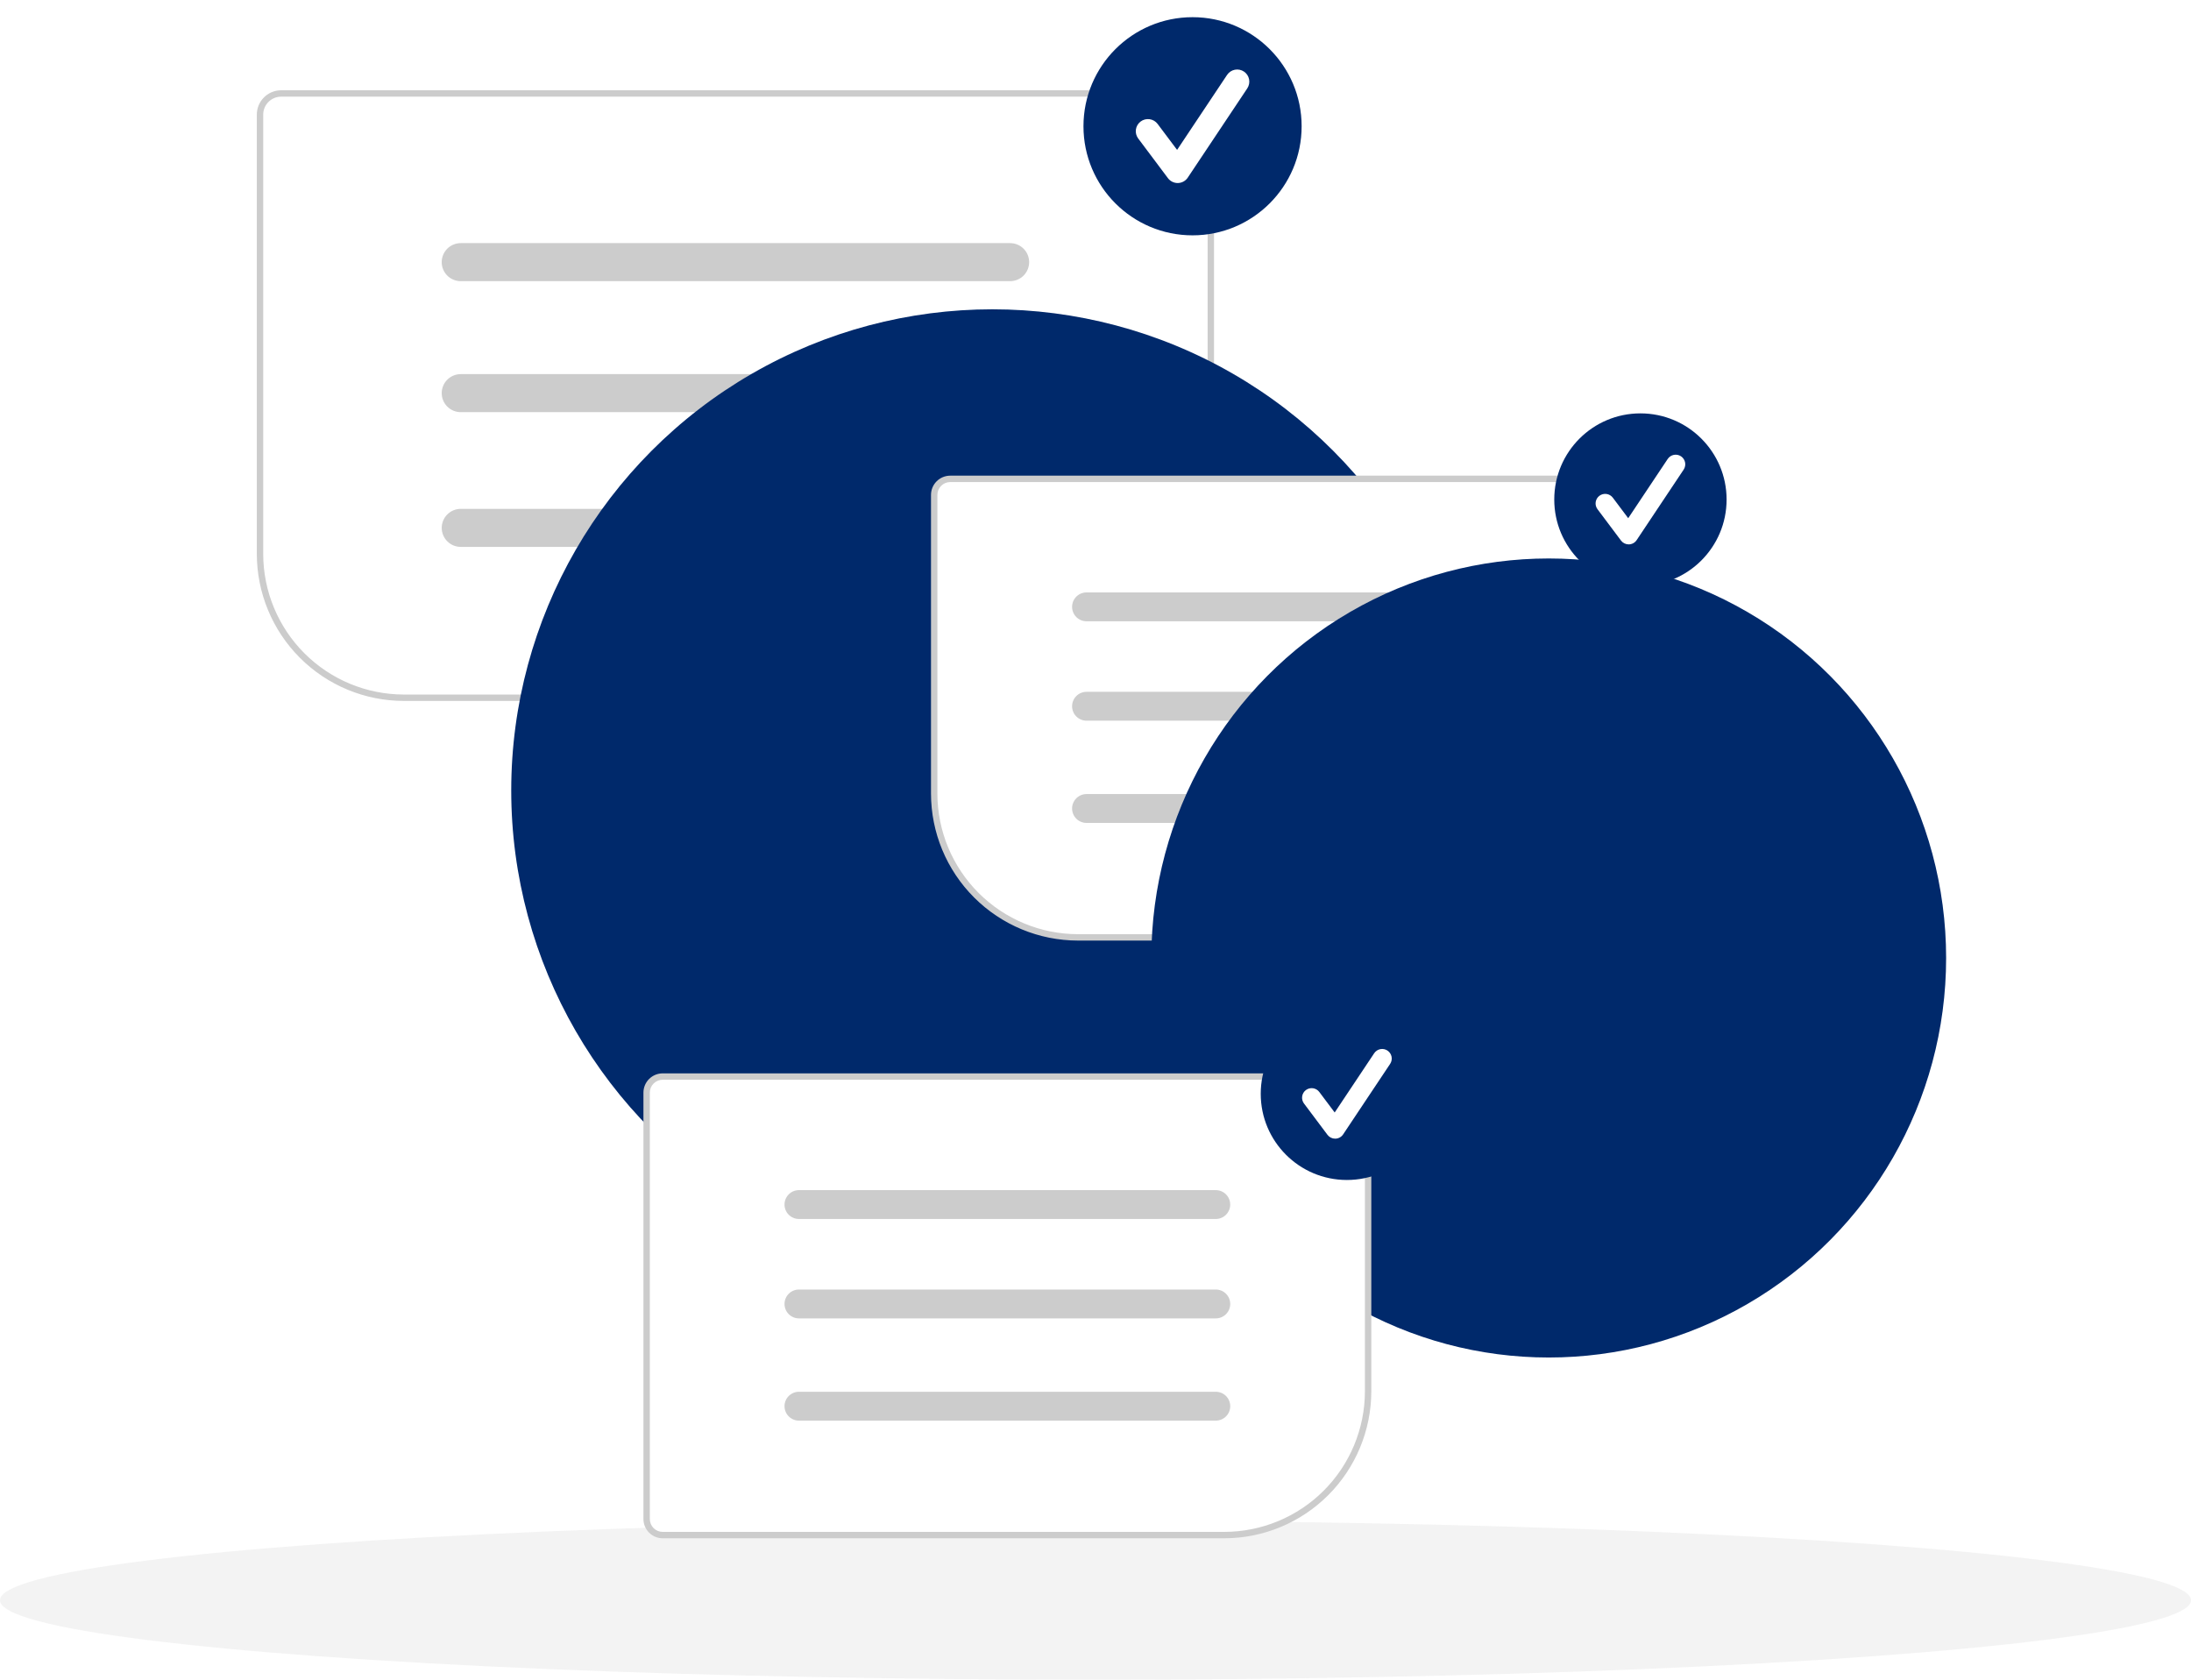 <svg width="510" height="391" viewBox="0 0 510 391" fill="none" xmlns="http://www.w3.org/2000/svg">
<ellipse cx="255" cy="372.5" rx="255" ry="18.5" fill="#C4C4C4" fill-opacity="0.2"/>
<g filter="url(#filter0_d_29_49)">
<path d="M281.926 167.789H98.993C90.021 167.778 81.419 164.21 75.075 157.866C68.731 151.522 65.163 142.92 65.153 133.948V31.674C65.154 30.272 65.712 28.927 66.704 27.935C67.696 26.944 69.04 26.386 70.443 26.384H281.926C283.328 26.386 284.673 26.944 285.665 27.935C286.656 28.927 287.214 30.272 287.216 31.674V162.498C287.214 163.901 286.656 165.245 285.665 166.237C284.673 167.229 283.328 167.787 281.926 167.789Z" fill="white"/>
<path d="M281.926 168.16H98.993C89.922 168.15 81.227 164.542 74.813 158.128C68.399 151.715 64.791 143.019 64.781 133.948V31.674C64.783 30.173 65.38 28.734 66.441 27.672C67.502 26.611 68.942 26.014 70.443 26.012H281.926C283.427 26.014 284.866 26.611 285.927 27.672C286.989 28.734 287.586 30.173 287.588 31.674V162.498C287.586 163.999 286.989 165.438 285.928 166.5C284.866 167.561 283.427 168.158 281.926 168.16ZM70.443 27.499C69.336 27.501 68.275 27.941 67.493 28.724C66.71 29.506 66.27 30.567 66.268 31.674V133.948C66.278 142.624 69.729 150.942 75.864 157.077C81.999 163.212 90.317 166.663 98.993 166.673H281.926C283.033 166.671 284.094 166.231 284.876 165.448C285.659 164.666 286.099 163.605 286.1 162.498V31.674C286.099 30.567 285.659 29.506 284.876 28.724C284.094 27.941 283.033 27.501 281.926 27.499H70.443Z" fill="#CCCCCC"/>
<path d="M240.121 70.447H112.248C111.666 70.448 111.09 70.334 110.552 70.112C110.014 69.89 109.526 69.564 109.114 69.153C108.702 68.742 108.376 68.254 108.153 67.716C107.93 67.179 107.815 66.603 107.815 66.021C107.815 65.439 107.93 64.863 108.153 64.326C108.376 63.788 108.702 63.3 109.114 62.889C109.526 62.478 110.014 62.152 110.552 61.93C111.09 61.708 111.666 61.594 112.248 61.594H240.121C240.703 61.594 241.279 61.708 241.817 61.93C242.354 62.152 242.843 62.478 243.255 62.889C243.666 63.3 243.993 63.788 244.216 64.326C244.439 64.863 244.553 65.439 244.553 66.021C244.553 66.603 244.439 67.179 244.216 67.716C243.993 68.254 243.666 68.742 243.255 69.153C242.843 69.564 242.354 69.89 241.817 70.112C241.279 70.334 240.703 70.448 240.121 70.447Z" fill="#CCCCCC"/>
<path d="M240.121 100.94H112.248C111.666 100.941 111.09 100.827 110.552 100.605C110.014 100.383 109.526 100.057 109.114 99.646C108.702 99.235 108.376 98.746 108.153 98.209C107.93 97.672 107.815 97.096 107.815 96.514C107.815 95.932 107.93 95.356 108.153 94.819C108.376 94.281 108.702 93.793 109.114 93.382C109.526 92.971 110.014 92.645 110.552 92.423C111.09 92.201 111.666 92.087 112.248 92.087H240.121C241.295 92.087 242.421 92.554 243.251 93.384C244.081 94.214 244.548 95.34 244.548 96.514C244.548 97.688 244.081 98.814 243.251 99.644C242.421 100.474 241.295 100.94 240.121 100.94Z" fill="#CCCCCC"/>
<path d="M240.121 132.305H112.248C111.074 132.305 109.948 131.839 109.118 131.008C108.288 130.178 107.821 129.052 107.821 127.879C107.821 126.705 108.288 125.579 109.118 124.749C109.948 123.919 111.074 123.452 112.248 123.452H240.121C240.703 123.451 241.279 123.565 241.817 123.787C242.354 124.01 242.843 124.335 243.255 124.747C243.666 125.158 243.993 125.646 244.216 126.183C244.439 126.721 244.553 127.297 244.553 127.879C244.553 128.46 244.439 129.036 244.216 129.574C243.993 130.111 243.666 130.599 243.255 131.011C242.843 131.422 242.354 131.748 241.817 131.97C241.279 132.192 240.703 132.306 240.121 132.305Z" fill="#CCCCCC"/>
<path d="M282.59 59.781C296.613 59.781 307.981 48.413 307.981 34.39C307.981 20.368 296.613 9 282.59 9C268.567 9 257.2 20.368 257.2 34.39C257.2 48.413 268.567 59.781 282.59 59.781Z" fill="#00296B"/>
<path d="M279.127 47.605C278.688 47.605 278.256 47.503 277.864 47.307C277.471 47.111 277.13 46.826 276.867 46.475L269.941 37.239C269.718 36.942 269.556 36.605 269.464 36.245C269.372 35.886 269.352 35.512 269.404 35.145C269.457 34.778 269.581 34.425 269.77 34.105C269.959 33.786 270.209 33.508 270.506 33.285C270.802 33.063 271.14 32.901 271.499 32.809C271.858 32.717 272.232 32.696 272.6 32.749C272.967 32.801 273.32 32.925 273.639 33.114C273.958 33.303 274.237 33.553 274.46 33.85L278.991 39.892L290.631 22.433C291.047 21.811 291.693 21.379 292.427 21.233C293.161 21.087 293.923 21.238 294.545 21.653C295.168 22.068 295.601 22.713 295.748 23.447C295.895 24.181 295.745 24.943 295.331 25.567L281.477 46.347C281.226 46.723 280.889 47.033 280.494 47.252C280.099 47.471 279.657 47.591 279.205 47.604C279.179 47.605 279.153 47.605 279.127 47.605Z" fill="white"/>
</g>
<g filter="url(#filter1_d_29_49)">
<circle cx="236" cy="189" r="112" fill="#00296B"/>
</g>
<g filter="url(#filter2_d_29_49)">
<path d="M386.661 223.574H255.922C246.95 223.564 238.349 219.996 232.005 213.651C225.66 207.307 222.092 198.706 222.082 189.734V120.199C222.083 119.111 222.516 118.068 223.285 117.299C224.055 116.53 225.098 116.097 226.186 116.095H386.661C387.749 116.097 388.792 116.53 389.561 117.299C390.331 118.068 390.763 119.111 390.765 120.199V219.47C390.763 220.558 390.331 221.601 389.561 222.371C388.792 223.14 387.749 223.573 386.661 223.574Z" fill="white"/>
<path d="M386.661 223.946H255.922C246.852 223.936 238.156 220.328 231.742 213.914C225.328 207.5 221.72 198.804 221.71 189.734V120.2C221.711 119.013 222.183 117.875 223.022 117.036C223.861 116.197 224.999 115.725 226.186 115.724H386.661C387.847 115.725 388.985 116.197 389.824 117.036C390.663 117.875 391.135 119.013 391.137 120.2V219.47C391.135 220.657 390.663 221.795 389.824 222.634C388.985 223.473 387.847 223.945 386.661 223.946ZM226.186 117.211C225.394 117.212 224.634 117.527 224.074 118.087C223.514 118.648 223.198 119.407 223.197 120.2V189.734C223.207 198.41 226.658 206.728 232.793 212.863C238.928 218.998 247.246 222.449 255.922 222.459H386.661C387.453 222.458 388.213 222.143 388.773 221.582C389.333 221.022 389.648 220.263 389.649 219.47V120.2C389.648 119.407 389.333 118.648 388.773 118.087C388.213 117.527 387.453 117.212 386.661 117.211H226.186Z" fill="#CCCCCC"/>
<path d="M354.939 149.621H257.907C257.017 149.621 256.162 149.267 255.532 148.637C254.903 148.007 254.549 147.153 254.549 146.262C254.549 145.372 254.903 144.517 255.532 143.887C256.162 143.257 257.017 142.904 257.907 142.904H354.939C355.83 142.904 356.684 143.257 357.314 143.887C357.944 144.517 358.298 145.372 358.298 146.262C358.298 147.153 357.944 148.007 357.314 148.637C356.684 149.267 355.83 149.621 354.939 149.621Z" fill="#CCCCCC"/>
<path d="M354.939 172.76H257.907C257.017 172.76 256.162 172.406 255.532 171.776C254.903 171.146 254.549 170.292 254.549 169.401C254.549 168.51 254.903 167.656 255.532 167.026C256.162 166.396 257.017 166.042 257.907 166.042H354.939C355.83 166.042 356.684 166.396 357.314 167.026C357.944 167.656 358.298 168.51 358.298 169.401C358.298 170.292 357.944 171.146 357.314 171.776C356.684 172.406 355.83 172.76 354.939 172.76Z" fill="#CCCCCC"/>
<path d="M354.939 196.559H257.907C257.017 196.559 256.162 196.205 255.532 195.575C254.903 194.945 254.549 194.091 254.549 193.2C254.549 192.31 254.903 191.455 255.532 190.825C256.162 190.195 257.017 189.842 257.907 189.842H354.939C355.83 189.842 356.684 190.195 357.314 190.825C357.944 191.455 358.298 192.31 358.298 193.2C358.298 194.091 357.944 194.945 357.314 195.575C356.684 196.205 355.83 196.559 354.939 196.559Z" fill="#CCCCCC"/>
<path d="M386.842 141.339C397.92 141.339 406.9 132.359 406.9 121.281C406.9 110.204 397.92 101.224 386.842 101.224C375.765 101.224 366.785 110.204 366.785 121.281C366.785 132.359 375.765 141.339 386.842 141.339Z" fill="#00296B"/>
<path d="M384.106 131.72C383.76 131.72 383.418 131.64 383.108 131.485C382.799 131.33 382.529 131.105 382.321 130.828L376.849 123.531C376.674 123.297 376.546 123.03 376.473 122.747C376.4 122.463 376.384 122.167 376.426 121.877C376.467 121.587 376.565 121.308 376.715 121.056C376.864 120.804 377.061 120.584 377.296 120.408C377.53 120.232 377.797 120.104 378.081 120.032C378.364 119.959 378.66 119.943 378.95 119.984C379.24 120.026 379.519 120.124 379.771 120.273C380.023 120.422 380.243 120.62 380.419 120.854L383.999 125.627L393.194 111.835C393.522 111.343 394.032 111.001 394.613 110.885C395.193 110.769 395.796 110.888 396.288 111.217C396.78 111.545 397.122 112.055 397.238 112.635C397.354 113.216 397.235 113.818 396.907 114.311L385.963 130.727C385.765 131.024 385.498 131.269 385.186 131.441C384.874 131.614 384.525 131.71 384.168 131.72C384.148 131.72 384.127 131.72 384.106 131.72Z" fill="white"/>
</g>
<g filter="url(#filter3_d_29_49)">
<ellipse cx="365.5" cy="228" rx="92.5" ry="93" fill="#00296B"/>
</g>
<g filter="url(#filter4_d_29_49)">
<path d="M289.988 362.706H159.249C158.161 362.705 157.118 362.272 156.349 361.503C155.579 360.734 155.146 359.691 155.145 358.603V259.332C155.146 258.244 155.579 257.201 156.348 256.432C157.118 255.662 158.161 255.229 159.249 255.228H319.724C320.812 255.229 321.855 255.662 322.625 256.432C323.394 257.201 323.827 258.244 323.828 259.332V328.866C323.818 337.838 320.249 346.44 313.905 352.784C307.561 359.128 298.96 362.696 289.988 362.706Z" fill="white"/>
<path d="M289.988 363.078H159.249C158.062 363.077 156.925 362.605 156.086 361.766C155.247 360.927 154.775 359.789 154.773 358.603V259.332C154.775 258.145 155.247 257.008 156.086 256.169C156.925 255.33 158.062 254.858 159.249 254.856H319.724C320.911 254.858 322.048 255.33 322.887 256.169C323.727 257.008 324.198 258.145 324.2 259.332V328.866C324.189 337.937 320.582 346.633 314.168 353.046C307.754 359.46 299.058 363.068 289.988 363.078ZM159.249 256.344C158.457 256.345 157.697 256.66 157.137 257.22C156.577 257.78 156.262 258.54 156.261 259.332V358.603C156.262 359.395 156.577 360.154 157.137 360.715C157.697 361.275 158.457 361.59 159.249 361.591H289.988C298.664 361.581 306.982 358.13 313.117 351.995C319.252 345.86 322.702 337.542 322.712 328.866V259.332C322.711 258.54 322.396 257.78 321.836 257.22C321.276 256.66 320.516 256.345 319.724 256.344H159.249Z" fill="#CCCCCC"/>
<path d="M288.002 288.753H190.971C190.08 288.753 189.226 288.4 188.596 287.77C187.966 287.14 187.612 286.285 187.612 285.395C187.612 284.504 187.966 283.65 188.596 283.02C189.226 282.39 190.08 282.036 190.971 282.036H288.002C288.892 282.037 289.745 282.392 290.374 283.021C291.003 283.651 291.356 284.505 291.356 285.395C291.356 286.285 291.003 287.138 290.374 287.768C289.745 288.398 288.892 288.752 288.002 288.753Z" fill="#CCCCCC"/>
<path d="M288.002 311.892H190.971C190.08 311.892 189.226 311.538 188.596 310.908C187.966 310.278 187.612 309.424 187.612 308.533C187.612 307.642 187.966 306.788 188.596 306.158C189.226 305.528 190.08 305.174 190.971 305.174H288.002C288.893 305.174 289.747 305.528 290.377 306.158C291.007 306.788 291.361 307.642 291.361 308.533C291.361 309.424 291.007 310.278 290.377 310.908C289.747 311.538 288.893 311.892 288.002 311.892Z" fill="#CCCCCC"/>
<path d="M288.002 335.691H190.971C190.08 335.691 189.226 335.338 188.596 334.708C187.966 334.078 187.612 333.223 187.612 332.333C187.612 331.442 187.966 330.588 188.596 329.958C189.226 329.328 190.08 328.974 190.971 328.974H288.002C288.893 328.974 289.747 329.328 290.377 329.958C291.007 330.588 291.361 331.442 291.361 332.333C291.361 333.223 291.007 334.078 290.377 334.708C289.747 335.338 288.893 335.691 288.002 335.691Z" fill="#CCCCCC"/>
<path d="M318.519 279.674C329.597 279.674 338.577 270.694 338.577 259.617C338.577 248.539 329.597 239.559 318.519 239.559C307.442 239.559 298.462 248.539 298.462 259.617C298.462 270.694 307.442 279.674 318.519 279.674Z" fill="#00296B"/>
<path d="M315.783 270.056C315.437 270.056 315.095 269.975 314.785 269.82C314.476 269.665 314.206 269.44 313.998 269.163L308.526 261.867C308.351 261.633 308.223 261.366 308.15 261.082C308.077 260.798 308.061 260.503 308.103 260.213C308.144 259.923 308.242 259.644 308.392 259.392C308.541 259.14 308.738 258.919 308.973 258.744C309.207 258.568 309.474 258.44 309.758 258.367C310.041 258.295 310.337 258.278 310.627 258.32C310.917 258.361 311.196 258.46 311.448 258.609C311.7 258.758 311.92 258.956 312.096 259.19L315.676 263.963L324.871 250.171C325.199 249.679 325.71 249.337 326.29 249.221C326.87 249.105 327.473 249.224 327.965 249.552C328.457 249.88 328.799 250.391 328.915 250.971C329.031 251.551 328.912 252.154 328.584 252.646L317.64 269.062C317.442 269.359 317.176 269.604 316.863 269.777C316.551 269.95 316.202 270.045 315.845 270.055C315.825 270.056 315.804 270.056 315.783 270.056Z" fill="white"/>
</g>
<defs>
<filter id="filter0_d_29_49" x="55.781" y="0" width="252.2" height="168.16" filterUnits="userSpaceOnUse" color-interpolation-filters="sRGB">
<feFlood flood-opacity="0" result="BackgroundImageFix"/>
<feColorMatrix in="SourceAlpha" type="matrix" values="0 0 0 0 0 0 0 0 0 0 0 0 0 0 0 0 0 0 127 0" result="hardAlpha"/>
<feOffset dx="-5" dy="-5"/>
<feGaussianBlur stdDeviation="2"/>
<feComposite in2="hardAlpha" operator="out"/>
<feColorMatrix type="matrix" values="0 0 0 0 0 0 0 0 0 0 0 0 0 0 0 0 0 0 0.25 0"/>
<feBlend mode="normal" in2="BackgroundImageFix" result="effect1_dropShadow_29_49"/>
<feBlend mode="normal" in="SourceGraphic" in2="effect1_dropShadow_29_49" result="shape"/>
</filter>
<filter id="filter1_d_29_49" x="115" y="68" width="233" height="233" filterUnits="userSpaceOnUse" color-interpolation-filters="sRGB">
<feFlood flood-opacity="0" result="BackgroundImageFix"/>
<feColorMatrix in="SourceAlpha" type="matrix" values="0 0 0 0 0 0 0 0 0 0 0 0 0 0 0 0 0 0 127 0" result="hardAlpha"/>
<feOffset dx="-5" dy="-5"/>
<feGaussianBlur stdDeviation="2"/>
<feComposite in2="hardAlpha" operator="out"/>
<feColorMatrix type="matrix" values="0 0 0 0 0 0 0 0 0 0 0 0 0 0 0 0 0 0 0.25 0"/>
<feBlend mode="normal" in2="BackgroundImageFix" result="effect1_dropShadow_29_49"/>
<feBlend mode="normal" in="SourceGraphic" in2="effect1_dropShadow_29_49" result="shape"/>
</filter>
<filter id="filter2_d_29_49" x="212.71" y="92.224" width="194.19" height="131.722" filterUnits="userSpaceOnUse" color-interpolation-filters="sRGB">
<feFlood flood-opacity="0" result="BackgroundImageFix"/>
<feColorMatrix in="SourceAlpha" type="matrix" values="0 0 0 0 0 0 0 0 0 0 0 0 0 0 0 0 0 0 127 0" result="hardAlpha"/>
<feOffset dx="-5" dy="-5"/>
<feGaussianBlur stdDeviation="2"/>
<feComposite in2="hardAlpha" operator="out"/>
<feColorMatrix type="matrix" values="0 0 0 0 0 0 0 0 0 0 0 0 0 0 0 0 0 0 0.25 0"/>
<feBlend mode="normal" in2="BackgroundImageFix" result="effect1_dropShadow_29_49"/>
<feBlend mode="normal" in="SourceGraphic" in2="effect1_dropShadow_29_49" result="shape"/>
</filter>
<filter id="filter3_d_29_49" x="264" y="126" width="194" height="195" filterUnits="userSpaceOnUse" color-interpolation-filters="sRGB">
<feFlood flood-opacity="0" result="BackgroundImageFix"/>
<feColorMatrix in="SourceAlpha" type="matrix" values="0 0 0 0 0 0 0 0 0 0 0 0 0 0 0 0 0 0 127 0" result="hardAlpha"/>
<feOffset dx="-5" dy="-5"/>
<feGaussianBlur stdDeviation="2"/>
<feComposite in2="hardAlpha" operator="out"/>
<feColorMatrix type="matrix" values="0 0 0 0 0 0 0 0 0 0 0 0 0 0 0 0 0 0 0.25 0"/>
<feBlend mode="normal" in2="BackgroundImageFix" result="effect1_dropShadow_29_49"/>
<feBlend mode="normal" in="SourceGraphic" in2="effect1_dropShadow_29_49" result="shape"/>
</filter>
<filter id="filter4_d_29_49" x="145.773" y="230.559" width="192.803" height="132.519" filterUnits="userSpaceOnUse" color-interpolation-filters="sRGB">
<feFlood flood-opacity="0" result="BackgroundImageFix"/>
<feColorMatrix in="SourceAlpha" type="matrix" values="0 0 0 0 0 0 0 0 0 0 0 0 0 0 0 0 0 0 127 0" result="hardAlpha"/>
<feOffset dx="-5" dy="-5"/>
<feGaussianBlur stdDeviation="2"/>
<feComposite in2="hardAlpha" operator="out"/>
<feColorMatrix type="matrix" values="0 0 0 0 0 0 0 0 0 0 0 0 0 0 0 0 0 0 0.25 0"/>
<feBlend mode="normal" in2="BackgroundImageFix" result="effect1_dropShadow_29_49"/>
<feBlend mode="normal" in="SourceGraphic" in2="effect1_dropShadow_29_49" result="shape"/>
</filter>
</defs>
</svg>
